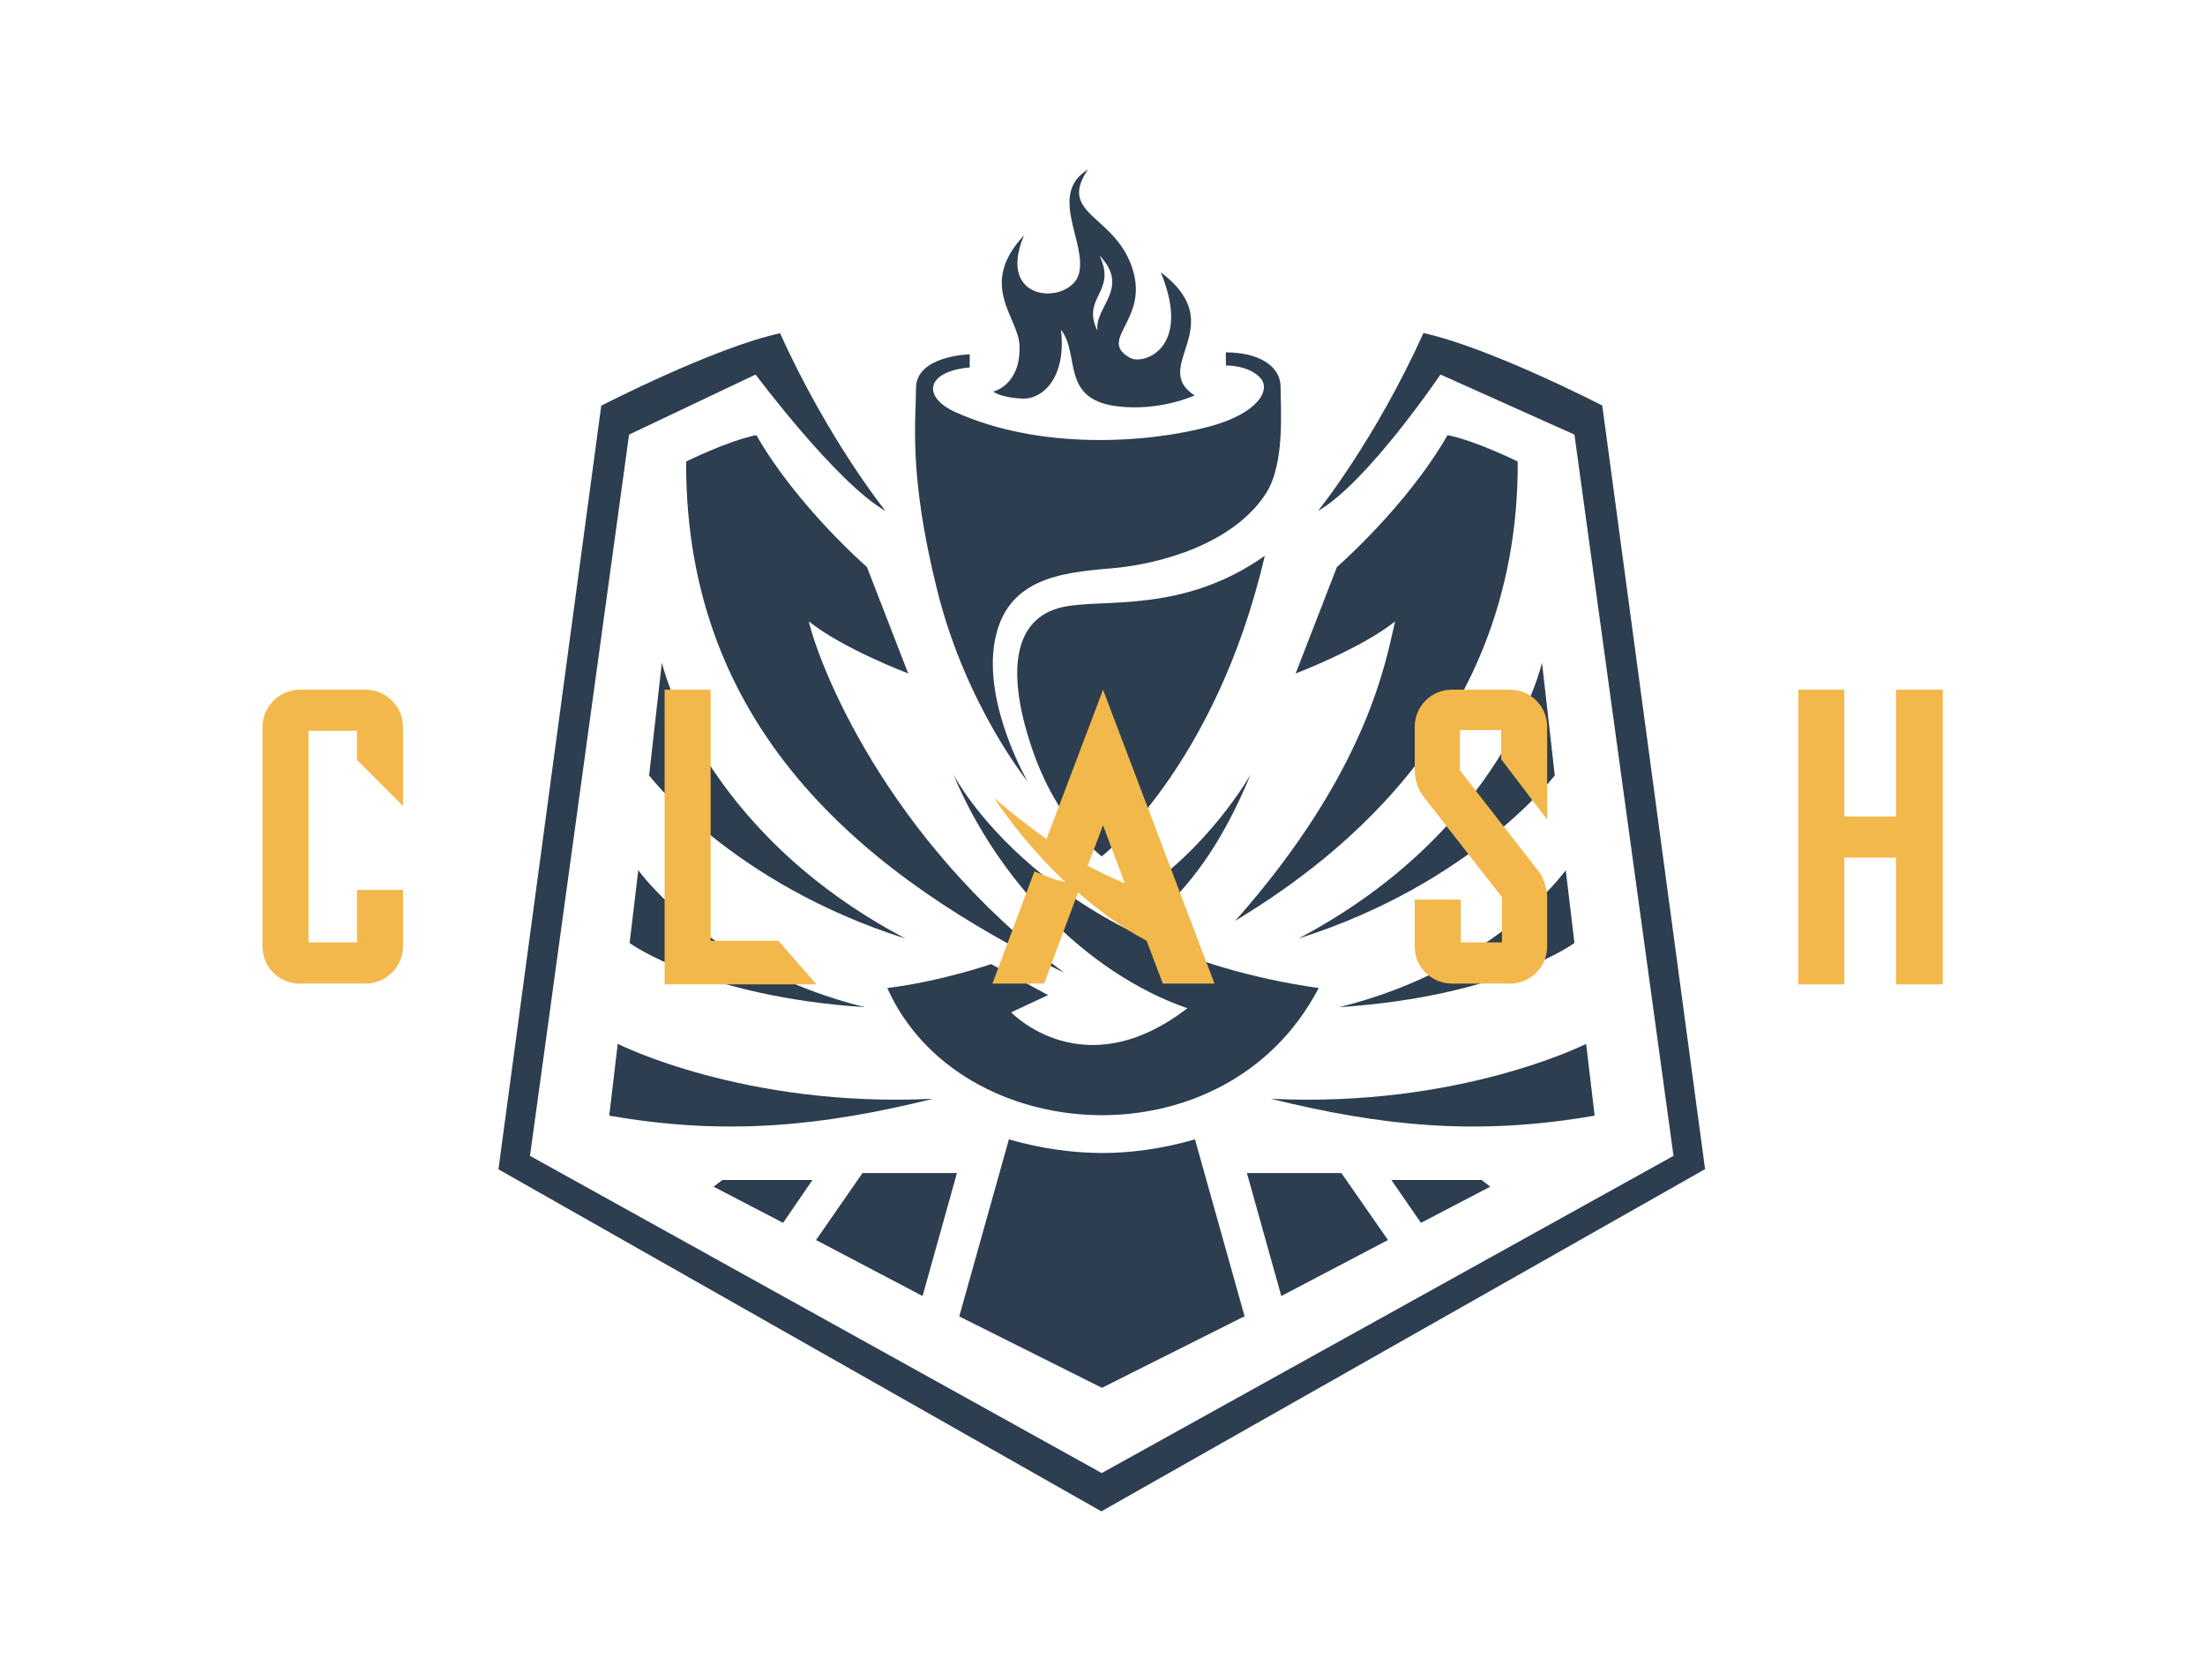 <?xml version="1.0" encoding="utf-8"?>
<svg id="master-artboard" viewBox="0 0 420 320" version="1.1" xmlns="http://www.w3.org/2000/svg" x="0px" y="0px" style="enable-background:new 0 0 1400 980;" width="420px" height="320px"><rect id="ee-background" x="0" y="0" width="420" height="320" style="fill: rgb(18, 18, 18); fill-opacity: 0; pointer-events: none;"/><g transform="matrix(1, 0, 0, 1, 50, 0)"><rect id="rect-1" x="0" y="0" width="320" height="320" style="fill: white; fill-opacity: 0; pointer-events: none;"/><g transform="matrix(0.465, 0, 0, 0.465, -26.144, -26.183)"><g transform="matrix(0.726, 0, 0, 0.726, 109.605, 109.769)">
	<path class="st0" d="M377.6,269c-26.9,6.2-31.8,35.2-17.3,78.7c14.5,43.5,39.7,61.9,39.7,61.9S464.2,359.3,492,240&#10;&#9;&#9;C445.1,273.1,400.2,263.8,377.6,269z" style="fill: rgb(44, 62, 80); stroke: rgb(112, 122, 91); stroke-width: 0;"/>
	<path class="st0" d="M358.2,367.4c0,0-24.8-42.6-18.7-78.5s36.8-39.4,65.7-41.8s69.6-14.4,87.5-42.4c10.8-16.8,8.2-48.1,8.2-60&#10;&#9;&#9;c0-11.8-12.3-19.5-30.9-19.5c0,5.4,0.1,7.4,0.1,7.4s12.3-0.3,19.1,6.7s-1.2,20.3-27.9,27.6c-35.4,9.6-95.9,13.6-143.7-7.9&#10;&#9;&#9;c-19-8.5-17.2-23,7.9-25.3v-7.4c0,0-30.3,0.7-30.3,19.1s-4.4,48,11.8,113.4C323.1,324.2,358.2,367.4,358.2,367.4z" style="fill: rgb(44, 62, 80); stroke: rgb(112, 122, 91); stroke-width: 0;"/>
	<path class="st0" d="M138.5,417.4c0,0,39.3,55.4,127.8,77.3c-91.5-6-132.7-36.2-132.7-36.2L138.5,417.4z" style="fill: rgb(44, 62, 80); stroke: rgb(112, 122, 91); stroke-width: 0;"/>
	<path class="st0" d="M126.9,515.4c0,0,71.5,36.2,177.9,31c-61.6,15.2-116,21.2-182.7,9.5L126.9,515.4z" style="fill: rgb(44, 62, 80); stroke: rgb(112, 122, 91); stroke-width: 0;"/>
	<path class="st0" d="M165.5,186.8c0,0,23.3-11.6,39.6-14.9c23.1,40.3,62.4,74.4,62.4,74.4l23.3,60.1c0,0-37.1-14.1-56.1-29.4&#10;&#9;&#9;c5.2,22.4,42,121.5,144.1,198.3C272.2,423.1,164.8,341.8,165.5,186.8z" style="fill: rgb(44, 62, 80); stroke: rgb(112, 122, 91); stroke-width: 0;"/>
	<path class="st0" d="M634.7,186.8c0,0-23.3-11.6-39.6-14.9c-23.1,40.3-62.4,74.4-62.4,74.4l-23.3,60.1c0,0,37.1-14.1,56.1-29.4&#10;&#9;&#9;c-5.2,22.4-15.5,84.6-90.2,169C520.6,418.3,635.5,341.8,634.7,186.8z" style="fill: rgb(44, 62, 80); stroke: rgb(112, 122, 91); stroke-width: 0;"/>
	<path class="st0" d="M316.3,363.4c0,0,50.4,98.4,206.1,120.5c-52.6,100.9-203.2,90.3-243.4,0c30.5-3.8,58.6-13.5,58.6-13.5&#10;&#9;&#9;l32.1,17.5l-20.8,9.7c0,0,40.7,43,99.4-2.3C390.7,475.3,340.7,422,316.3,363.4z" style="fill: rgb(44, 62, 80); stroke: rgb(112, 122, 91); stroke-width: 0;"/>
	<path class="st0" d="M740.4,586.1l-58-430.9c0,0-63.3-32.7-100.9-40.9C554.1,175,522,214.7,522,214.7c27.8-15.9,69.1-77,69.1-77&#10;&#9;&#9;l75.6,33.9l55.9,407l-322.6,179l-322.6-179l55.9-407l71.4-33.9c0,0,45.5,61.1,73.3,77c0,0-32.1-39.7-59.5-100.3&#10;&#9;&#9;c-37.6,8.2-100.9,40.9-100.9,40.9l-58,430.9l339.8,192.8l0,0l0,0l0,0l0,0l0.4,0.2L740.4,586.1z" style="fill: rgb(44, 62, 80); stroke: rgb(112, 122, 91); stroke-width: 0;"/>
	<path class="st0" d="M510.9,456c98.4-31.1,144.7-92.1,144.7-92.1l-7.2-63.6C648.4,300.2,627.1,394.8,510.9,456z" style="fill: rgb(44, 62, 80); stroke: rgb(112, 122, 91); stroke-width: 0;"/>
	<path class="st0" d="M289.3,456c-98.4-31.1-144.7-92.1-144.7-92.1l7.2-63.6C151.8,300.2,173.1,394.8,289.3,456z" style="fill: rgb(44, 62, 80); stroke: rgb(112, 122, 91); stroke-width: 0;"/>
	<path class="st0" d="M661.8,417.4c0,0-39.3,55.4-127.8,77.3c91.5-6,132.7-36.2,132.7-36.2L661.8,417.4z" style="fill: rgb(44, 62, 80); stroke: rgb(112, 122, 91); stroke-width: 0;"/>
	<path class="st0" d="M673.3,515.4c0,0-71.5,36.2-177.9,31c61.6,15.2,116,21.2,182.7,9.5L673.3,515.4z" style="fill: rgb(44, 62, 80); stroke: rgb(112, 122, 91); stroke-width: 0;"/>
	<path d="M 580.1 616.4 L 563.4 592.2 L 614.3 592.2 L 619.2 596 Z" class="st0" style="fill: rgb(44, 62, 80); stroke: rgb(112, 122, 91); stroke-width: 0;"/>
	<path d="M 501.3 657.7 L 481.9 588.3 L 535.2 588.3 L 561.5 626.1 Z" class="st0" style="fill: rgb(44, 62, 80); stroke: rgb(112, 122, 91); stroke-width: 0;"/>
	<path class="st0" d="M433.3,80c17.8,43.2-9.9,52.4-17.3,48.3c-18.2-10.1,9-20.5,2.1-47.6c-8.5-33.2-43.8-32.3-25.9-58.7&#10;&#9;&#9;c-22.8,14-0.3,41.5-5.1,58.9c-4.8,17.4-47.3,17.1-31-21.7c-26.3,28.1-3,46.3-2.5,62.1c0.8,22.6-14.8,26-14.8,26s3.6,3.4,16.5,4&#10;&#9;&#9;c10.9,0.5,24.9-11.3,21.7-38.9c11,14.3-0.4,39.1,31.5,43.2c24.1,3.1,43.9-6.1,43.9-6.1C426.8,133.1,473.4,110.2,433.3,80z&#10;&#9;&#9; M397.6,113.1c-9.4-19.2,11.2-21.6,1.1-42.6C416.5,89.1,395.6,99.5,397.6,113.1z" style="fill: rgb(44, 62, 80); stroke: rgb(112, 122, 91); stroke-width: 0;"/>
	<path class="st0" d="M417.5,432.6c42.5-26.5,66.5-69.2,66.5-69.2c-11.6,27.8-25.9,53.8-49.5,76.3&#10;&#9;&#9;C434.4,439.7,421.7,435.9,417.5,432.6z" style="fill: rgb(44, 62, 80); stroke: rgb(112, 122, 91); stroke-width: 0;"/>
	<path d="M 220.2 616.4 L 236.8 592.2 L 186 592.2 L 181 596 Z" class="st0" style="fill: rgb(44, 62, 80); stroke: rgb(112, 122, 91); stroke-width: 0;"/>
	<path d="M 298.9 657.7 L 318.3 588.3 L 265 588.3 L 238.8 626.1 Z" class="st0" style="fill: rgb(44, 62, 80); stroke: rgb(112, 122, 91); stroke-width: 0;"/>
	<path class="st0" d="M480.6,669.2l-28-99.9c-19.4,5.6-37.1,7.7-52.5,7.7c-15.4-0.1-33.1-2.1-52.5-7.7l-28,99.9l80.5,40.3l78.5-39.4&#10;&#9;&#9;v0L480.6,669.2z" style="fill: rgb(44, 62, 80); stroke: rgb(112, 122, 91); stroke-width: 0;"/>
</g></g><g transform="matrix(1.538, 0, 0, 1.538, 0, 131.937)"><g transform="matrix(1, 0, 0, 1, 2.842170943040401e-14, -0.357)">
	<path d="M 202.3 0 L 202.3 15.7 L 195.9 15.7 L 195.9 0 L 190.2 0 L 190.2 36.5 L 195.9 36.5 L 195.9 20.8 L 202.3 20.8 L 202.3 36.5 L 208.1 36.5 L 208.1 0 Z" class="st0" style="fill: rgb(242, 184, 75); stroke: rgb(189, 195, 199); stroke-width: 0;"/>
	<path class="st0" d="M12.8,0H4.6C2.1,0,0,2.1,0,4.6v27.2c0,2.6,2.1,4.6,4.6,4.6h8.2c2.5,0,4.6-2.1,4.6-4.6v-7h-5.7v6.5h-6V5.1h6&#10;&#9;&#9;v3.6l5.7,5.7V4.6C17.4,2.1,15.3,0,12.8,0z" style="fill: rgb(242, 184, 75); stroke: rgb(189, 195, 199); stroke-width: 0;"/>
	<path class="st0" d="M159.1,16.1l0-11.5c0-2.6-2.1-4.6-4.6-4.6h-7.2c-2.6,0-4.6,2.1-4.6,4.6V10c0,0.2,0,1.6,0.9,3l9.9,12.7v5.6&#10;&#9;&#9;h-5.1v-5.3h-5.7v5.8c0,2.6,2.1,4.6,4.6,4.6h7.2c2.6,0,4.6-2.1,4.6-4.6l0-6.1c0-0.1,0-1.5-0.9-3l-9.9-12.7v-5h5.1v3.6L159.1,16.1z" style="fill: rgb(242, 184, 75); stroke: rgb(189, 195, 199); stroke-width: 0;"/>
	<path d="M 55.5 31.1 L 55.5 0 L 49.8 0 L 49.8 36.5 L 68.6 36.5 L 63.9 31.1 Z" class="st0" style="fill: rgb(242, 184, 75); stroke: rgb(189, 195, 199); stroke-width: 0;"/>
	<g>
		<path class="st0" d="M104.1,0l-7,18.5c-2.1-1.5-4.2-3.1-6.5-5.1c0,0,3.3,5.2,8.8,10.4c-0.9-0.1-2.4-0.7-3.8-1.3l-5.2,13.9h6.4&#10;&#9;&#9;&#9;l4.2-11.3c2.5,2.2,5.3,4.3,8.5,6l2,5.3h6.4L104.1,0z M102.2,21.8l1.9-5l2.7,7.2C105.2,23.3,103.7,22.6,102.2,21.8z" style="fill: rgb(242, 184, 75); stroke: rgb(189, 195, 199); stroke-width: 0;"/>
	</g>
</g></g></g></svg>
